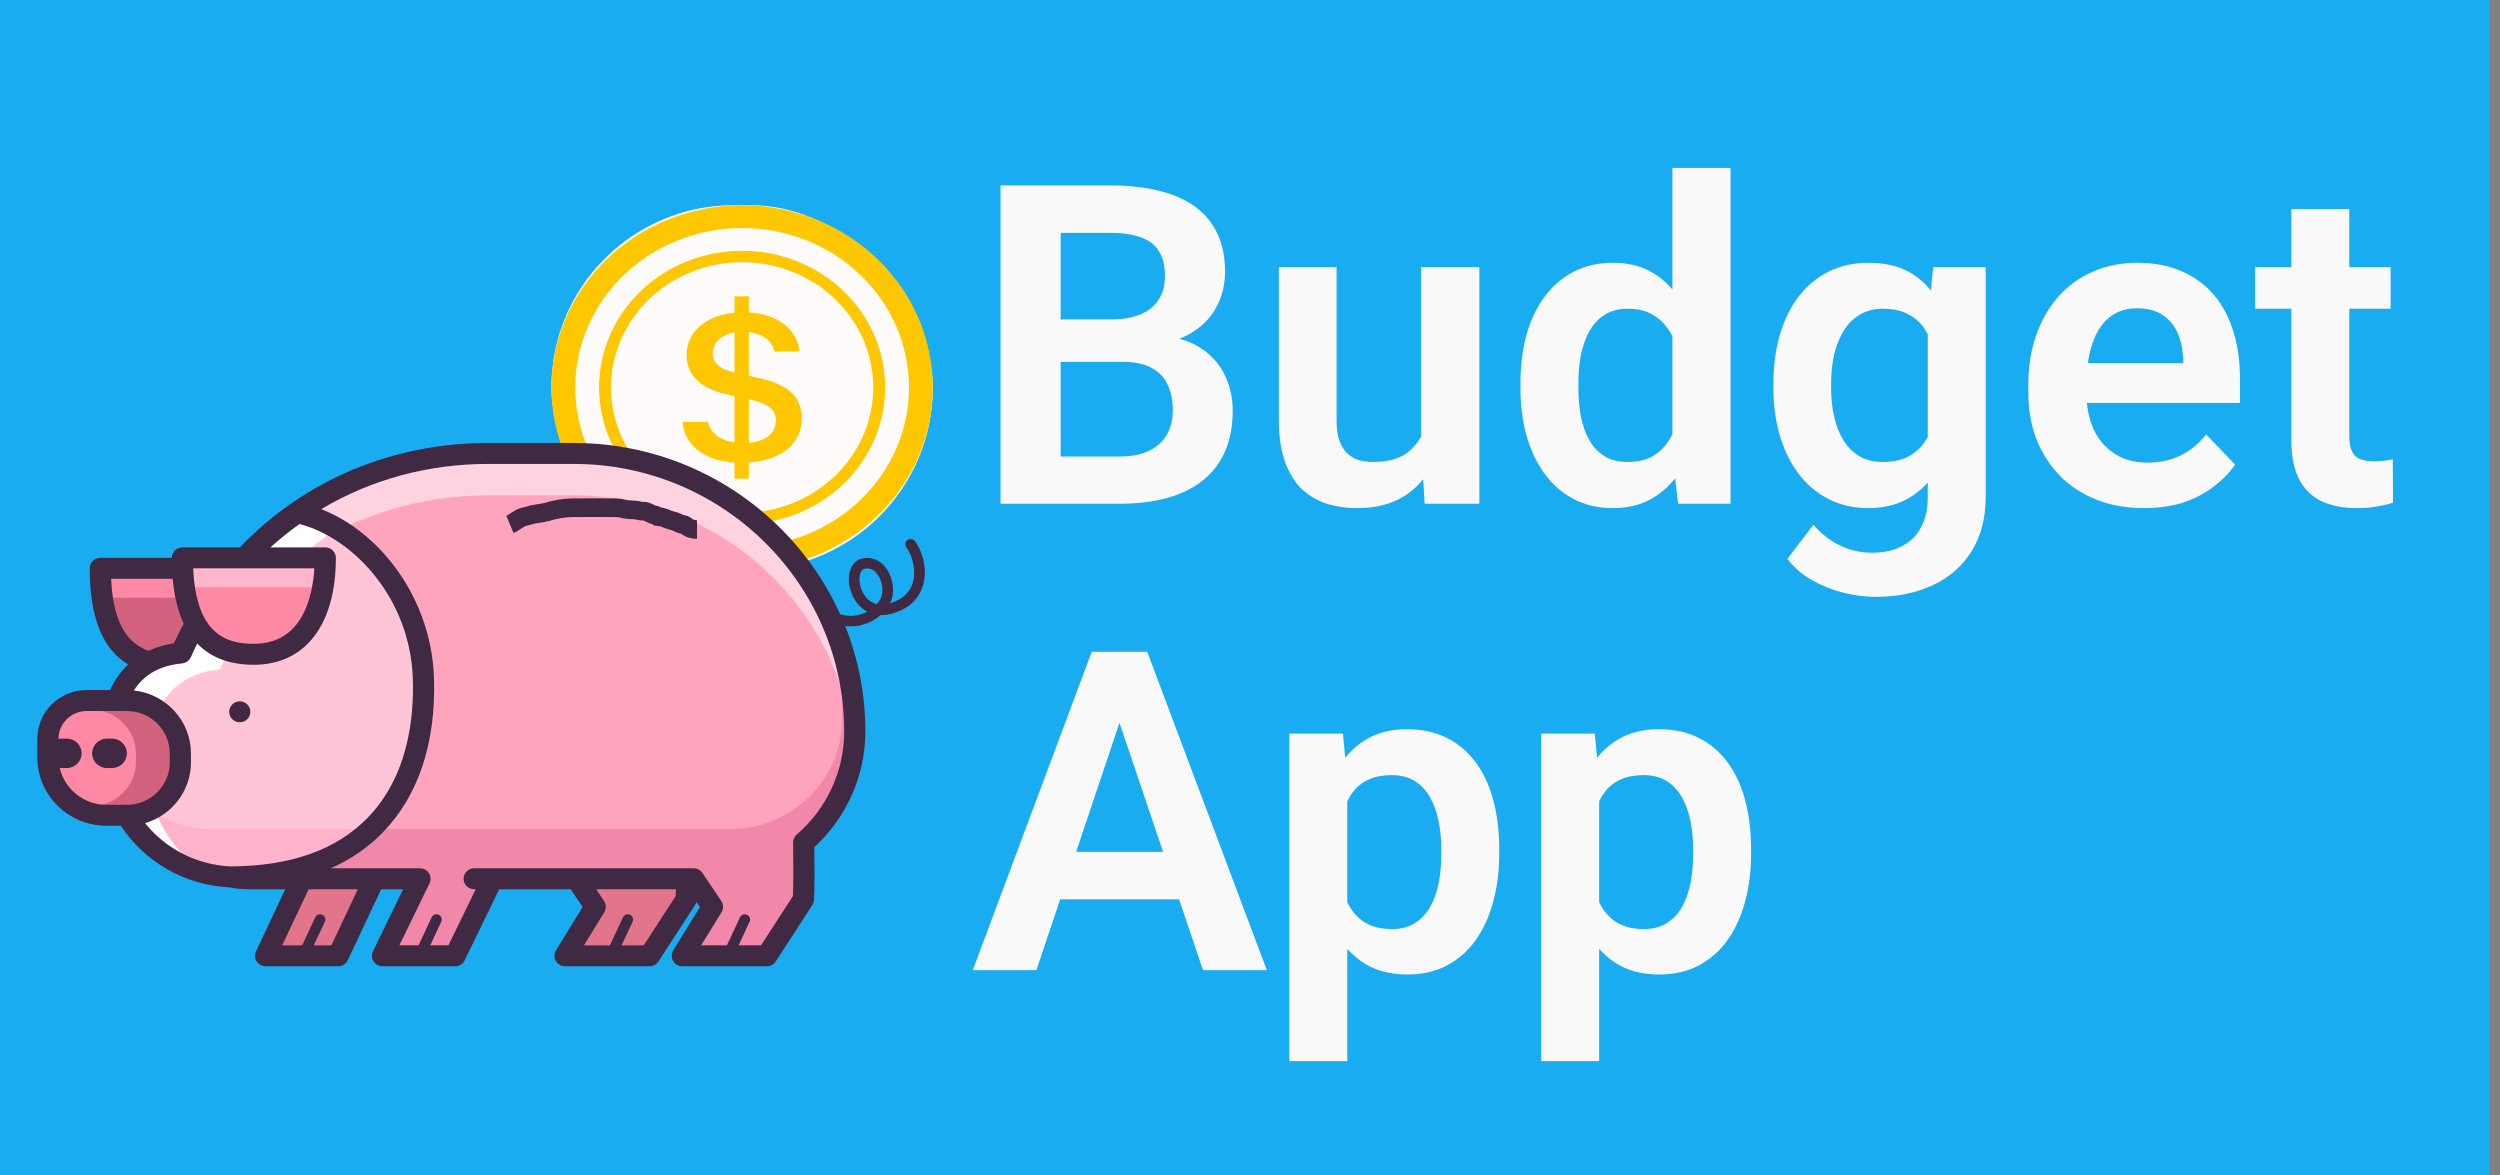 <svg width="134" height="63" viewBox="0 0 134 63" fill="none" xmlns="http://www.w3.org/2000/svg">
<rect x="0" y="0" width="134" height="63" fill="#808080" stroke="none"/>
<rect width="133.438" height="63" fill="#1AACF0"/>
<rect x="29.555" y="11" width="20.444" height="19.538" rx="9.769" fill="#FFFBFB"/>
<path d="M36.583 22.614C36.681 23.779 37.644 24.686 39.371 24.794V25.654H40.138V24.788C41.927 24.668 42.972 23.755 42.972 22.428C42.972 21.223 42.172 20.602 40.742 20.279L40.138 20.143V17.802C40.905 17.885 41.393 18.285 41.511 18.84H42.855C42.758 17.717 41.751 16.839 40.138 16.744V15.884H39.371V16.762C37.844 16.905 36.803 17.783 36.803 19.025C36.803 20.124 37.578 20.823 38.864 21.11L39.371 21.229V23.713C38.586 23.599 38.066 23.188 37.948 22.614H36.583V22.614ZM39.365 19.969C38.611 19.802 38.202 19.461 38.202 18.948C38.202 18.374 38.643 17.945 39.371 17.819V19.968H39.365V19.969ZM40.249 21.426C41.166 21.629 41.588 21.957 41.588 22.537C41.588 23.199 41.062 23.653 40.138 23.736V21.401L40.249 21.426V21.426Z" fill="#FFC700"/>
<path d="M39.778 29.317C37.406 29.317 35.13 28.416 33.453 26.813C31.776 25.21 30.833 23.036 30.833 20.769C30.833 18.502 31.776 16.328 33.453 14.725C35.13 13.122 37.406 12.221 39.778 12.221C42.15 12.221 44.425 13.122 46.102 14.725C47.78 16.328 48.722 18.502 48.722 20.769C48.722 23.036 47.78 25.21 46.102 26.813C44.425 28.416 42.15 29.317 39.778 29.317ZM39.778 30.538C42.489 30.538 45.089 29.509 47.006 27.677C48.923 25.845 50 23.36 50 20.769C50 18.178 48.923 15.693 47.006 13.861C45.089 12.029 42.489 11 39.778 11C37.067 11 34.467 12.029 32.55 13.861C30.633 15.693 29.555 18.178 29.555 20.769C29.555 23.36 30.633 25.845 32.55 27.677C34.467 29.509 37.067 30.538 39.778 30.538V30.538Z" fill="#FFC700"/>
<path d="M39.778 27.485C37.914 27.485 36.126 26.777 34.808 25.518C33.49 24.258 32.75 22.55 32.75 20.769C32.75 18.988 33.49 17.279 34.808 16.02C36.126 14.76 37.914 14.053 39.778 14.053C41.642 14.053 43.429 14.76 44.747 16.02C46.065 17.279 46.806 18.988 46.806 20.769C46.806 22.55 46.065 24.258 44.747 25.518C43.429 26.777 41.642 27.485 39.778 27.485ZM39.778 28.096C40.785 28.096 41.782 27.906 42.712 27.538C43.642 27.17 44.487 26.63 45.199 25.95C45.911 25.269 46.475 24.462 46.861 23.573C47.246 22.684 47.444 21.731 47.444 20.769C47.444 19.807 47.246 18.854 46.861 17.965C46.475 17.076 45.911 16.268 45.199 15.588C44.487 14.908 43.642 14.368 42.712 14C41.782 13.632 40.785 13.442 39.778 13.442C37.744 13.442 35.794 14.214 34.357 15.588C32.919 16.962 32.111 18.826 32.111 20.769C32.111 22.712 32.919 24.576 34.357 25.95C35.794 27.324 37.744 28.096 39.778 28.096V28.096Z" fill="#FFC700"/>
<path d="M9.207 30.463H5.377C5.377 33.663 6.409 35.632 9.207 35.632C11.964 35.632 13.037 33.201 13.037 30.463H9.207Z" fill="#D3627F"/>
<path d="M9.207 32.037H12.905C12.995 31.535 13.037 31.006 13.037 30.463H9.207H5.377C5.377 31.028 5.41 31.553 5.478 32.037H9.207Z" fill="#FF88A4"/>
<path d="M30.893 47.102L31.903 48.606L30.288 51.231H34.817L36.779 48.206C36.837 47.093 36.779 44.439 36.779 44.439L30.893 47.102Z" fill="#E2748C"/>
<path d="M30.749 24.304H26.174C18.8 24.304 12.466 28.707 9.709 35C7.467 35.211 5.85 36.674 5.85 40.281C5.85 43.887 8.719 46.83 12.322 47C12.653 47.066 12.995 47.102 13.346 47.102H22.512L20.504 51.231H24.394L26.401 47.102H37.179L38.189 48.605L36.573 51.231H41.103L43.064 48.206C43.103 47.461 43.09 46.026 43.077 45.158C44.754 43.711 45.816 41.583 45.816 39.208C45.816 30.977 39.07 24.304 30.749 24.304Z" fill="#FFA4BC"/>
<path d="M45.139 34.778V38.508C45.139 41.783 42.455 44.438 39.144 44.438H11.419C8.91 44.438 6.762 42.913 5.868 40.749C6.104 44.139 8.876 46.838 12.322 47C12.652 47.067 12.995 47.102 13.346 47.102H22.511L20.504 51.231H24.394L26.401 47.102H37.179L38.189 48.605L36.573 51.231H41.102L43.064 48.206C43.103 47.461 43.09 46.026 43.077 45.158C44.754 43.711 45.816 41.583 45.816 39.208C45.816 37.666 45.579 36.178 45.139 34.778Z" fill="#F288A9"/>
<path d="M43.077 47.406C43.078 47.501 43.079 47.604 43.081 47.711C43.083 47.611 43.084 47.506 43.085 47.398C43.083 47.4 43.08 47.403 43.077 47.406Z" fill="#FFD2E0"/>
<path d="M30.749 24.304H26.174C18.8 24.304 12.466 28.707 9.709 35C7.467 35.211 5.85 36.674 5.85 40.281C5.85 40.619 5.875 40.951 5.924 41.275C6.264 38.575 7.747 37.432 9.71 37.248C12.466 30.954 18.8 26.552 26.175 26.552H30.75C38.626 26.552 45.09 32.531 45.758 40.151C45.795 39.842 45.816 39.528 45.816 39.208C45.816 30.977 39.07 24.304 30.749 24.304Z" fill="#FFD2E0"/>
<path d="M22.694 36.33C22.535 31.826 19.338 28.214 15.937 27.48C13.216 29.356 11.043 31.956 9.709 35C7.467 35.211 5.85 36.674 5.85 40.281C5.85 43.888 8.719 46.83 12.322 47C20.201 47 22.89 41.898 22.694 36.33Z" fill="#FFC5D7"/>
<path d="M11.419 44.438C8.91 44.438 6.762 42.913 5.868 40.749C6.104 44.139 8.876 46.838 12.322 47C15.783 47 18.242 46.015 19.896 44.439L19.896 44.438H11.419V44.438Z" fill="#FFB3CB"/>
<path d="M7.926 41.162C7.926 37.555 9.543 36.092 11.785 35.881C13.118 32.837 15.291 30.237 18.012 28.362C18.072 28.375 18.131 28.39 18.191 28.405C17.472 27.964 16.71 27.647 15.937 27.48C13.216 29.355 11.043 31.955 9.709 35C7.467 35.211 5.85 36.673 5.85 40.281C5.85 43.448 8.063 46.103 11.043 46.818C9.167 45.62 7.926 43.535 7.926 41.162Z" fill="white"/>
<path d="M6.801 43.7H5.705C3.973 43.7 2.568 42.31 2.568 40.596V39.602C2.568 38.469 3.497 37.55 4.643 37.55H6.801C8.384 37.55 9.668 38.82 9.668 40.386V40.863C9.668 42.429 8.384 43.7 6.801 43.7Z" fill="#FF88A4"/>
<path d="M6.801 37.549H4.643C4.131 37.549 3.662 37.734 3.3 38.039H4.878C6.21 38.039 7.289 39.107 7.289 40.424V40.825C7.289 42.142 6.21 43.209 4.878 43.209H4.015C4.503 43.519 5.083 43.699 5.705 43.699H6.801C8.385 43.699 9.669 42.429 9.669 40.862V40.386C9.668 38.819 8.384 37.549 6.801 37.549Z" fill="#D3627F"/>
<path d="M18.125 51.231H14.236L16.18 47.102H20.07L18.125 51.231Z" fill="#E2748C"/>
<path d="M13.605 29.901H9.775C9.775 33.102 10.807 35.07 13.605 35.07C16.362 35.07 17.436 32.639 17.436 29.901H13.605Z" fill="#FF88A4"/>
<path d="M13.605 31.475H17.304C17.393 30.974 17.436 30.444 17.436 29.901H13.605H9.775C9.775 30.466 9.808 30.991 9.876 31.475H13.605Z" fill="#FFB6CD"/>
<path d="M49.039 29.004C48.947 28.879 48.769 28.852 48.642 28.944C48.516 29.036 48.489 29.212 48.581 29.337C48.91 29.78 49.136 30.616 48.907 31.289C48.732 31.8 48.329 32.152 47.708 32.336C47.736 32.279 47.761 32.221 47.782 32.163C47.986 31.588 47.817 30.798 47.391 30.325C47.076 29.975 46.656 29.838 46.211 29.937C45.894 30.008 45.662 30.246 45.557 30.607C45.379 31.222 45.605 32.017 46.094 32.497C46.213 32.614 46.345 32.71 46.486 32.784C46.436 32.81 46.385 32.836 46.331 32.859C46.037 32.985 45.588 33.087 45.034 32.926C42.596 27.52 37.11 23.742 30.749 23.742H26.174C21.038 23.742 16.314 25.729 12.857 29.339H9.775C9.462 29.339 9.207 29.591 9.207 29.901H5.377C5.063 29.901 4.809 30.153 4.809 30.463C4.809 33.092 5.488 34.785 6.874 35.613C6.475 35.987 6.148 36.447 5.898 36.987H4.643C3.186 36.987 2 38.16 2 39.602V40.596C2 42.617 3.662 44.261 5.705 44.261H6.48C7.765 46.209 9.895 47.432 12.249 47.558C12.609 47.627 12.977 47.663 13.346 47.663H15.289L13.721 50.993C13.639 51.167 13.652 51.371 13.757 51.533C13.861 51.695 14.041 51.793 14.236 51.793H18.125C18.346 51.793 18.547 51.666 18.64 51.468L20.432 47.663H21.608L19.992 50.987C19.907 51.161 19.919 51.366 20.023 51.53C20.127 51.693 20.308 51.792 20.504 51.792H24.393C24.612 51.792 24.811 51.669 24.905 51.474L26.758 47.663H27.598H30.589L31.23 48.618L29.802 50.938C29.696 51.112 29.692 51.329 29.792 51.506C29.893 51.683 30.082 51.792 30.288 51.792H34.817C35.01 51.792 35.191 51.695 35.295 51.534L37.257 48.509C37.291 48.457 37.314 48.4 37.329 48.341L37.515 48.618L36.087 50.938C35.98 51.112 35.977 51.329 36.077 51.506C36.178 51.683 36.367 51.793 36.572 51.793H41.102C41.295 51.793 41.476 51.695 41.58 51.534L43.542 48.509C43.595 48.427 43.626 48.332 43.631 48.234C43.666 47.565 43.66 46.373 43.648 45.405C45.389 43.806 46.383 41.562 46.383 39.208C46.383 37.213 45.999 35.306 45.301 33.554C45.404 33.566 45.503 33.572 45.598 33.572C45.987 33.572 46.313 33.479 46.558 33.374C46.793 33.272 47.013 33.132 47.203 32.967C47.41 32.973 47.632 32.944 47.857 32.878C48.873 32.582 49.281 31.948 49.444 31.469C49.753 30.566 49.45 29.559 49.039 29.004ZM16.85 30.463C16.755 32.005 16.201 34.508 13.605 34.508C12.159 34.508 10.51 34.033 10.355 30.463H16.85ZM5.957 31.025H9.256C9.341 31.97 9.539 32.771 9.85 33.426C9.663 33.771 9.485 34.124 9.321 34.481C8.825 34.556 8.372 34.692 7.961 34.883C6.71 34.452 6.051 33.188 5.957 31.025ZM3.202 41.158C3.238 41.163 3.274 41.167 3.311 41.167H3.579C4.019 41.167 4.376 40.814 4.376 40.378C4.376 39.943 4.019 39.59 3.579 39.59H3.311C3.251 39.59 3.192 39.597 3.136 39.609V39.602C3.136 38.78 3.812 38.111 4.643 38.111H6.8C8.069 38.111 9.1 39.132 9.1 40.386V40.862C9.1 42.117 8.069 43.137 6.8 43.137H5.705C4.484 43.137 3.461 42.29 3.202 41.158ZM7.776 44.121C9.197 43.704 10.236 42.401 10.236 40.862V40.386C10.236 38.637 8.893 37.192 7.174 37.008C7.726 36.148 8.579 35.671 9.763 35.559C9.929 35.544 10.076 35.456 10.171 35.325C10.194 35.294 10.214 35.26 10.23 35.224C10.287 35.094 10.346 34.965 10.406 34.836C10.46 34.721 10.515 34.607 10.572 34.493C11.297 35.25 12.309 35.632 13.605 35.632C16.359 35.632 18.003 33.489 18.003 29.901C18.003 29.591 17.749 29.339 17.436 29.339H14.496C14.992 28.893 15.511 28.473 16.054 28.086C18.963 28.849 21.975 32.077 22.126 36.349C22.203 38.553 21.844 41.642 19.691 43.848C18.015 45.564 15.541 46.435 12.335 46.438C10.533 46.349 8.883 45.498 7.776 44.121ZM17.763 50.669H16.82L17.411 49.404C17.476 49.263 17.414 49.096 17.272 49.031C17.13 48.966 16.961 49.027 16.895 49.168L16.194 50.669H15.127L16.543 47.664H19.179L17.763 50.669ZM34.507 50.669H33.316L33.907 49.404C33.972 49.263 33.91 49.096 33.768 49.031C33.626 48.966 33.457 49.027 33.391 49.168L32.69 50.669H31.298L32.389 48.897C32.503 48.711 32.498 48.476 32.377 48.294L31.953 47.664H36.229C36.226 47.799 36.223 47.922 36.218 48.03L34.507 50.669ZM42.703 44.734C42.578 44.843 42.506 45.001 42.509 45.166C42.52 45.924 42.533 47.259 42.503 48.029L40.792 50.669H39.588L40.179 49.404C40.245 49.263 40.182 49.096 40.04 49.031C39.898 48.966 39.729 49.027 39.663 49.168L38.962 50.669H37.583L38.673 48.898C38.788 48.711 38.783 48.476 38.661 48.294L37.652 46.791C37.547 46.634 37.369 46.54 37.179 46.54H27.598H26.401H25.415C25.101 46.54 24.847 46.792 24.847 47.102C24.847 47.412 25.101 47.664 25.415 47.664H25.497L24.036 50.669H23.061L23.652 49.404C23.718 49.263 23.656 49.096 23.513 49.031C23.371 48.966 23.202 49.028 23.137 49.168L22.436 50.669H21.407L23.023 47.346C23.108 47.172 23.096 46.967 22.992 46.803C22.888 46.639 22.707 46.54 22.511 46.54H20.07H17.73C18.797 46.066 19.726 45.43 20.508 44.629C22.431 42.659 23.384 39.782 23.261 36.31C23.183 34.08 22.371 31.889 20.977 30.144C19.925 28.828 18.622 27.843 17.222 27.289C19.868 25.709 22.933 24.866 26.174 24.866H30.75C38.744 24.866 45.248 31.3 45.248 39.209C45.248 41.325 44.32 43.34 42.703 44.734ZM47.246 31.977C47.202 32.1 47.118 32.242 46.996 32.38C46.808 32.336 46.641 32.242 46.494 32.099C46.115 31.726 45.998 31.127 46.103 30.762C46.135 30.652 46.201 30.516 46.337 30.485C46.389 30.474 46.439 30.468 46.489 30.468C46.668 30.468 46.829 30.545 46.967 30.699C47.252 31.015 47.38 31.6 47.246 31.977Z" fill="#402943"/>
<path d="M6.002 39.59H5.734C5.294 39.59 4.937 39.943 4.937 40.379C4.937 40.814 5.294 41.167 5.734 41.167H6.002C6.443 41.167 6.799 40.814 6.799 40.379C6.799 39.943 6.442 39.59 6.002 39.59Z" fill="#402943"/>
<path d="M12.852 38.715C13.166 38.715 13.42 38.463 13.42 38.153C13.42 37.843 13.166 37.591 12.852 37.591C12.539 37.591 12.284 37.843 12.284 38.153C12.284 38.463 12.539 38.715 12.852 38.715Z" fill="#402943"/>
<path d="M27.332 28.108C27.578 28.004 27.793 27.788 28.043 27.711C28.155 27.676 28.272 27.666 28.382 27.627C28.672 27.524 29.013 27.528 29.308 27.44C29.758 27.305 30.205 27.222 30.682 27.215C31.47 27.203 32.259 27.215 33.047 27.215C33.272 27.215 33.486 27.31 33.702 27.318C33.884 27.324 34.104 27.328 34.277 27.379C34.406 27.417 34.541 27.376 34.664 27.428C34.774 27.475 34.885 27.548 34.995 27.585C35.086 27.615 35.143 27.567 35.195 27.661C35.225 27.715 35.291 27.693 35.347 27.696C35.488 27.703 35.688 27.787 35.814 27.841C35.934 27.891 36.041 27.907 36.166 27.944C36.306 27.985 36.445 28.102 36.597 28.108C36.723 28.112 36.839 28.253 36.964 28.306C37.08 28.355 37.234 28.383 37.36 28.383" stroke="#402943"/>
<path d="M60.168 19.395H55.809L55.785 17.121H59.523C60.164 17.121 60.699 17.031 61.129 16.852C61.559 16.672 61.883 16.41 62.102 16.066C62.328 15.723 62.441 15.305 62.441 14.812C62.441 14.266 62.336 13.82 62.125 13.477C61.922 13.133 61.602 12.883 61.164 12.727C60.727 12.562 60.172 12.48 59.5 12.48H56.852V27H53.629V9.938H59.5C60.469 9.938 61.332 10.031 62.09 10.219C62.855 10.398 63.504 10.68 64.035 11.062C64.566 11.445 64.969 11.926 65.242 12.504C65.523 13.082 65.664 13.77 65.664 14.566C65.664 15.27 65.5 15.918 65.172 16.512C64.852 17.098 64.356 17.574 63.684 17.941C63.02 18.309 62.176 18.52 61.152 18.574L60.168 19.395ZM60.027 27H54.859L56.207 24.469H60.027C60.668 24.469 61.195 24.363 61.609 24.152C62.031 23.941 62.344 23.652 62.547 23.285C62.758 22.91 62.863 22.48 62.863 21.996C62.863 21.465 62.77 21.004 62.582 20.613C62.402 20.223 62.113 19.922 61.715 19.711C61.324 19.5 60.809 19.395 60.168 19.395H56.816L56.84 17.121H61.105L61.844 18C62.828 18.008 63.629 18.203 64.246 18.586C64.871 18.969 65.332 19.461 65.629 20.062C65.926 20.664 66.074 21.312 66.074 22.008C66.074 23.102 65.836 24.02 65.359 24.762C64.891 25.504 64.203 26.062 63.297 26.438C62.398 26.812 61.309 27 60.027 27ZM76.176 23.988V14.32H79.293V27H76.363L76.176 23.988ZM76.574 21.363L77.535 21.34C77.535 22.191 77.441 22.977 77.254 23.695C77.066 24.414 76.773 25.039 76.375 25.57C75.984 26.094 75.488 26.504 74.887 26.801C74.285 27.09 73.574 27.234 72.754 27.234C72.129 27.234 71.559 27.148 71.043 26.977C70.527 26.797 70.082 26.52 69.707 26.145C69.34 25.762 69.055 25.273 68.852 24.68C68.648 24.078 68.547 23.355 68.547 22.512V14.32H71.641V22.535C71.641 22.957 71.688 23.309 71.781 23.59C71.883 23.871 72.019 24.102 72.191 24.281C72.371 24.453 72.578 24.578 72.812 24.656C73.055 24.727 73.312 24.762 73.586 24.762C74.336 24.762 74.926 24.613 75.356 24.316C75.793 24.012 76.106 23.605 76.293 23.098C76.481 22.582 76.574 22.004 76.574 21.363ZM89.641 24.305V9H92.758V27H89.945L89.641 24.305ZM81.496 20.812V20.566C81.496 19.598 81.606 18.719 81.824 17.93C82.051 17.133 82.379 16.449 82.809 15.879C83.238 15.309 83.758 14.867 84.367 14.555C84.984 14.242 85.684 14.086 86.465 14.086C87.223 14.086 87.883 14.238 88.445 14.543C89.016 14.848 89.5 15.281 89.898 15.844C90.305 16.406 90.629 17.074 90.871 17.848C91.113 18.613 91.289 19.457 91.398 20.379V21.047C91.289 21.945 91.113 22.77 90.871 23.52C90.629 24.27 90.305 24.926 89.898 25.488C89.5 26.043 89.016 26.473 88.445 26.777C87.875 27.082 87.207 27.234 86.441 27.234C85.668 27.234 84.973 27.074 84.356 26.754C83.746 26.434 83.227 25.984 82.797 25.406C82.375 24.828 82.051 24.148 81.824 23.367C81.606 22.586 81.496 21.734 81.496 20.812ZM84.602 20.566V20.812C84.602 21.359 84.648 21.871 84.742 22.348C84.836 22.824 84.988 23.246 85.199 23.613C85.41 23.973 85.68 24.254 86.008 24.457C86.344 24.66 86.75 24.762 87.227 24.762C87.836 24.762 88.336 24.629 88.727 24.363C89.125 24.09 89.434 23.719 89.652 23.25C89.871 22.773 90.012 22.238 90.074 21.645V19.805C90.043 19.336 89.961 18.902 89.828 18.504C89.703 18.105 89.523 17.762 89.289 17.473C89.062 17.184 88.781 16.957 88.445 16.793C88.109 16.629 87.711 16.547 87.25 16.547C86.773 16.547 86.367 16.652 86.031 16.863C85.695 17.066 85.422 17.352 85.211 17.719C85 18.086 84.844 18.512 84.742 18.996C84.648 19.48 84.602 20.004 84.602 20.566ZM103.621 14.32H106.434V26.613C106.434 27.762 106.184 28.734 105.684 29.531C105.191 30.336 104.5 30.945 103.609 31.359C102.719 31.781 101.684 31.992 100.504 31.992C99.996 31.992 99.445 31.922 98.852 31.781C98.266 31.641 97.699 31.418 97.152 31.113C96.613 30.816 96.164 30.43 95.805 29.953L97.199 28.125C97.621 28.617 98.098 28.988 98.629 29.238C99.16 29.496 99.734 29.625 100.352 29.625C100.977 29.625 101.508 29.508 101.945 29.273C102.391 29.047 102.73 28.711 102.965 28.266C103.207 27.828 103.328 27.289 103.328 26.648V17.215L103.621 14.32ZM95.055 20.812V20.566C95.055 19.598 95.172 18.719 95.406 17.93C95.641 17.133 95.977 16.449 96.414 15.879C96.859 15.309 97.394 14.867 98.019 14.555C98.652 14.242 99.363 14.086 100.152 14.086C100.988 14.086 101.691 14.238 102.262 14.543C102.84 14.848 103.316 15.281 103.691 15.844C104.074 16.406 104.371 17.074 104.582 17.848C104.801 18.613 104.969 19.457 105.086 20.379V21.047C104.977 21.945 104.801 22.77 104.559 23.52C104.324 24.27 104.012 24.926 103.621 25.488C103.23 26.043 102.746 26.473 102.168 26.777C101.59 27.082 100.91 27.234 100.129 27.234C99.348 27.234 98.644 27.074 98.019 26.754C97.394 26.434 96.859 25.984 96.414 25.406C95.977 24.828 95.641 24.148 95.406 23.367C95.172 22.586 95.055 21.734 95.055 20.812ZM98.148 20.566V20.812C98.148 21.359 98.203 21.871 98.312 22.348C98.422 22.824 98.59 23.246 98.816 23.613C99.043 23.973 99.328 24.254 99.672 24.457C100.016 24.66 100.426 24.762 100.902 24.762C101.543 24.762 102.066 24.629 102.473 24.363C102.887 24.09 103.199 23.719 103.41 23.25C103.629 22.773 103.77 22.238 103.832 21.645V19.805C103.793 19.336 103.707 18.902 103.574 18.504C103.449 18.105 103.273 17.762 103.047 17.473C102.82 17.184 102.531 16.957 102.18 16.793C101.828 16.629 101.41 16.547 100.926 16.547C100.457 16.547 100.047 16.652 99.695 16.863C99.344 17.066 99.055 17.352 98.828 17.719C98.602 18.086 98.43 18.512 98.312 18.996C98.203 19.48 98.148 20.004 98.148 20.566ZM114.918 27.234C113.957 27.234 113.094 27.078 112.328 26.766C111.562 26.453 110.91 26.02 110.371 25.465C109.84 24.902 109.43 24.25 109.141 23.508C108.859 22.758 108.719 21.953 108.719 21.094V20.625C108.719 19.648 108.859 18.762 109.141 17.965C109.422 17.16 109.82 16.469 110.336 15.891C110.852 15.312 111.469 14.867 112.188 14.555C112.906 14.242 113.699 14.086 114.566 14.086C115.465 14.086 116.258 14.238 116.945 14.543C117.633 14.84 118.207 15.262 118.668 15.809C119.129 16.355 119.477 17.012 119.711 17.777C119.945 18.535 120.062 19.375 120.062 20.297V21.598H110.125V19.465H117.016V19.23C117 18.738 116.906 18.289 116.734 17.883C116.562 17.469 116.297 17.141 115.938 16.898C115.578 16.648 115.113 16.523 114.543 16.523C114.082 16.523 113.68 16.625 113.336 16.828C113 17.023 112.719 17.305 112.492 17.672C112.273 18.031 112.109 18.461 112 18.961C111.891 19.461 111.836 20.016 111.836 20.625V21.094C111.836 21.625 111.906 22.117 112.047 22.57C112.195 23.023 112.41 23.418 112.691 23.754C112.98 24.082 113.324 24.34 113.723 24.527C114.129 24.707 114.59 24.797 115.105 24.797C115.754 24.797 116.34 24.672 116.863 24.422C117.395 24.164 117.855 23.785 118.246 23.285L119.805 24.902C119.539 25.293 119.18 25.668 118.727 26.027C118.281 26.387 117.742 26.68 117.109 26.906C116.477 27.125 115.746 27.234 114.918 27.234ZM128.137 14.32V16.547H120.871V14.32H128.137ZM122.816 11.203H125.922V23.344C125.922 23.719 125.973 24.008 126.074 24.211C126.176 24.414 126.328 24.551 126.531 24.621C126.734 24.691 126.977 24.727 127.258 24.727C127.461 24.727 127.648 24.715 127.82 24.691C127.992 24.668 128.137 24.645 128.254 24.621L128.266 26.941C128.008 27.027 127.715 27.098 127.387 27.152C127.066 27.207 126.703 27.234 126.297 27.234C125.602 27.234 124.992 27.117 124.469 26.883C123.945 26.641 123.539 26.254 123.25 25.723C122.961 25.184 122.816 24.473 122.816 23.59V11.203ZM60.414 37.527L55.551 52H52.141L58.516 34.938H60.695L60.414 37.527ZM64.481 52L59.594 37.527L59.301 34.938H61.492L67.902 52H64.481ZM64.258 45.66V48.203H55.105V45.66H64.258ZM72.215 41.758V56.875H69.109V39.32H71.981L72.215 41.758ZM80.359 45.531V45.777C80.359 46.699 80.25 47.555 80.031 48.344C79.82 49.125 79.508 49.809 79.094 50.395C78.68 50.973 78.164 51.426 77.547 51.754C76.938 52.074 76.234 52.234 75.438 52.234C74.656 52.234 73.977 52.086 73.398 51.789C72.82 51.484 72.332 51.055 71.934 50.5C71.535 49.945 71.215 49.301 70.973 48.566C70.738 47.824 70.562 47.016 70.445 46.141V45.355C70.562 44.426 70.738 43.582 70.973 42.824C71.215 42.059 71.535 41.398 71.934 40.844C72.332 40.281 72.816 39.848 73.387 39.543C73.965 39.238 74.641 39.086 75.414 39.086C76.219 39.086 76.926 39.238 77.535 39.543C78.152 39.848 78.672 40.285 79.094 40.855C79.516 41.426 79.832 42.105 80.043 42.895C80.254 43.684 80.359 44.562 80.359 45.531ZM77.254 45.777V45.531C77.254 44.969 77.203 44.449 77.102 43.973C77 43.488 76.844 43.066 76.633 42.707C76.422 42.34 76.148 42.055 75.812 41.852C75.477 41.648 75.07 41.547 74.594 41.547C74.117 41.547 73.707 41.625 73.363 41.781C73.019 41.938 72.738 42.16 72.519 42.449C72.301 42.738 72.129 43.082 72.004 43.48C71.887 43.871 71.809 44.305 71.769 44.781V46.727C71.84 47.305 71.977 47.824 72.18 48.285C72.383 48.746 72.68 49.113 73.07 49.387C73.469 49.66 73.984 49.797 74.617 49.797C75.094 49.797 75.5 49.691 75.836 49.48C76.172 49.27 76.445 48.98 76.656 48.613C76.867 48.238 77.019 47.809 77.113 47.324C77.207 46.84 77.254 46.324 77.254 45.777ZM85.715 41.758V56.875H82.609V39.32H85.481L85.715 41.758ZM93.859 45.531V45.777C93.859 46.699 93.75 47.555 93.531 48.344C93.32 49.125 93.008 49.809 92.594 50.395C92.18 50.973 91.664 51.426 91.047 51.754C90.438 52.074 89.734 52.234 88.938 52.234C88.156 52.234 87.477 52.086 86.898 51.789C86.32 51.484 85.832 51.055 85.434 50.5C85.035 49.945 84.715 49.301 84.473 48.566C84.238 47.824 84.062 47.016 83.945 46.141V45.355C84.062 44.426 84.238 43.582 84.473 42.824C84.715 42.059 85.035 41.398 85.434 40.844C85.832 40.281 86.316 39.848 86.887 39.543C87.465 39.238 88.141 39.086 88.914 39.086C89.719 39.086 90.426 39.238 91.035 39.543C91.652 39.848 92.172 40.285 92.594 40.855C93.016 41.426 93.332 42.105 93.543 42.895C93.754 43.684 93.859 44.562 93.859 45.531ZM90.754 45.777V45.531C90.754 44.969 90.703 44.449 90.602 43.973C90.5 43.488 90.344 43.066 90.133 42.707C89.922 42.34 89.648 42.055 89.312 41.852C88.977 41.648 88.57 41.547 88.094 41.547C87.617 41.547 87.207 41.625 86.863 41.781C86.519 41.938 86.238 42.16 86.019 42.449C85.801 42.738 85.629 43.082 85.504 43.48C85.387 43.871 85.309 44.305 85.269 44.781V46.727C85.34 47.305 85.477 47.824 85.68 48.285C85.883 48.746 86.18 49.113 86.57 49.387C86.969 49.66 87.484 49.797 88.117 49.797C88.594 49.797 89 49.691 89.336 49.48C89.672 49.27 89.945 48.98 90.156 48.613C90.367 48.238 90.519 47.809 90.613 47.324C90.707 46.84 90.754 46.324 90.754 45.777Z" fill="#F9F9F9"/>
</svg>
